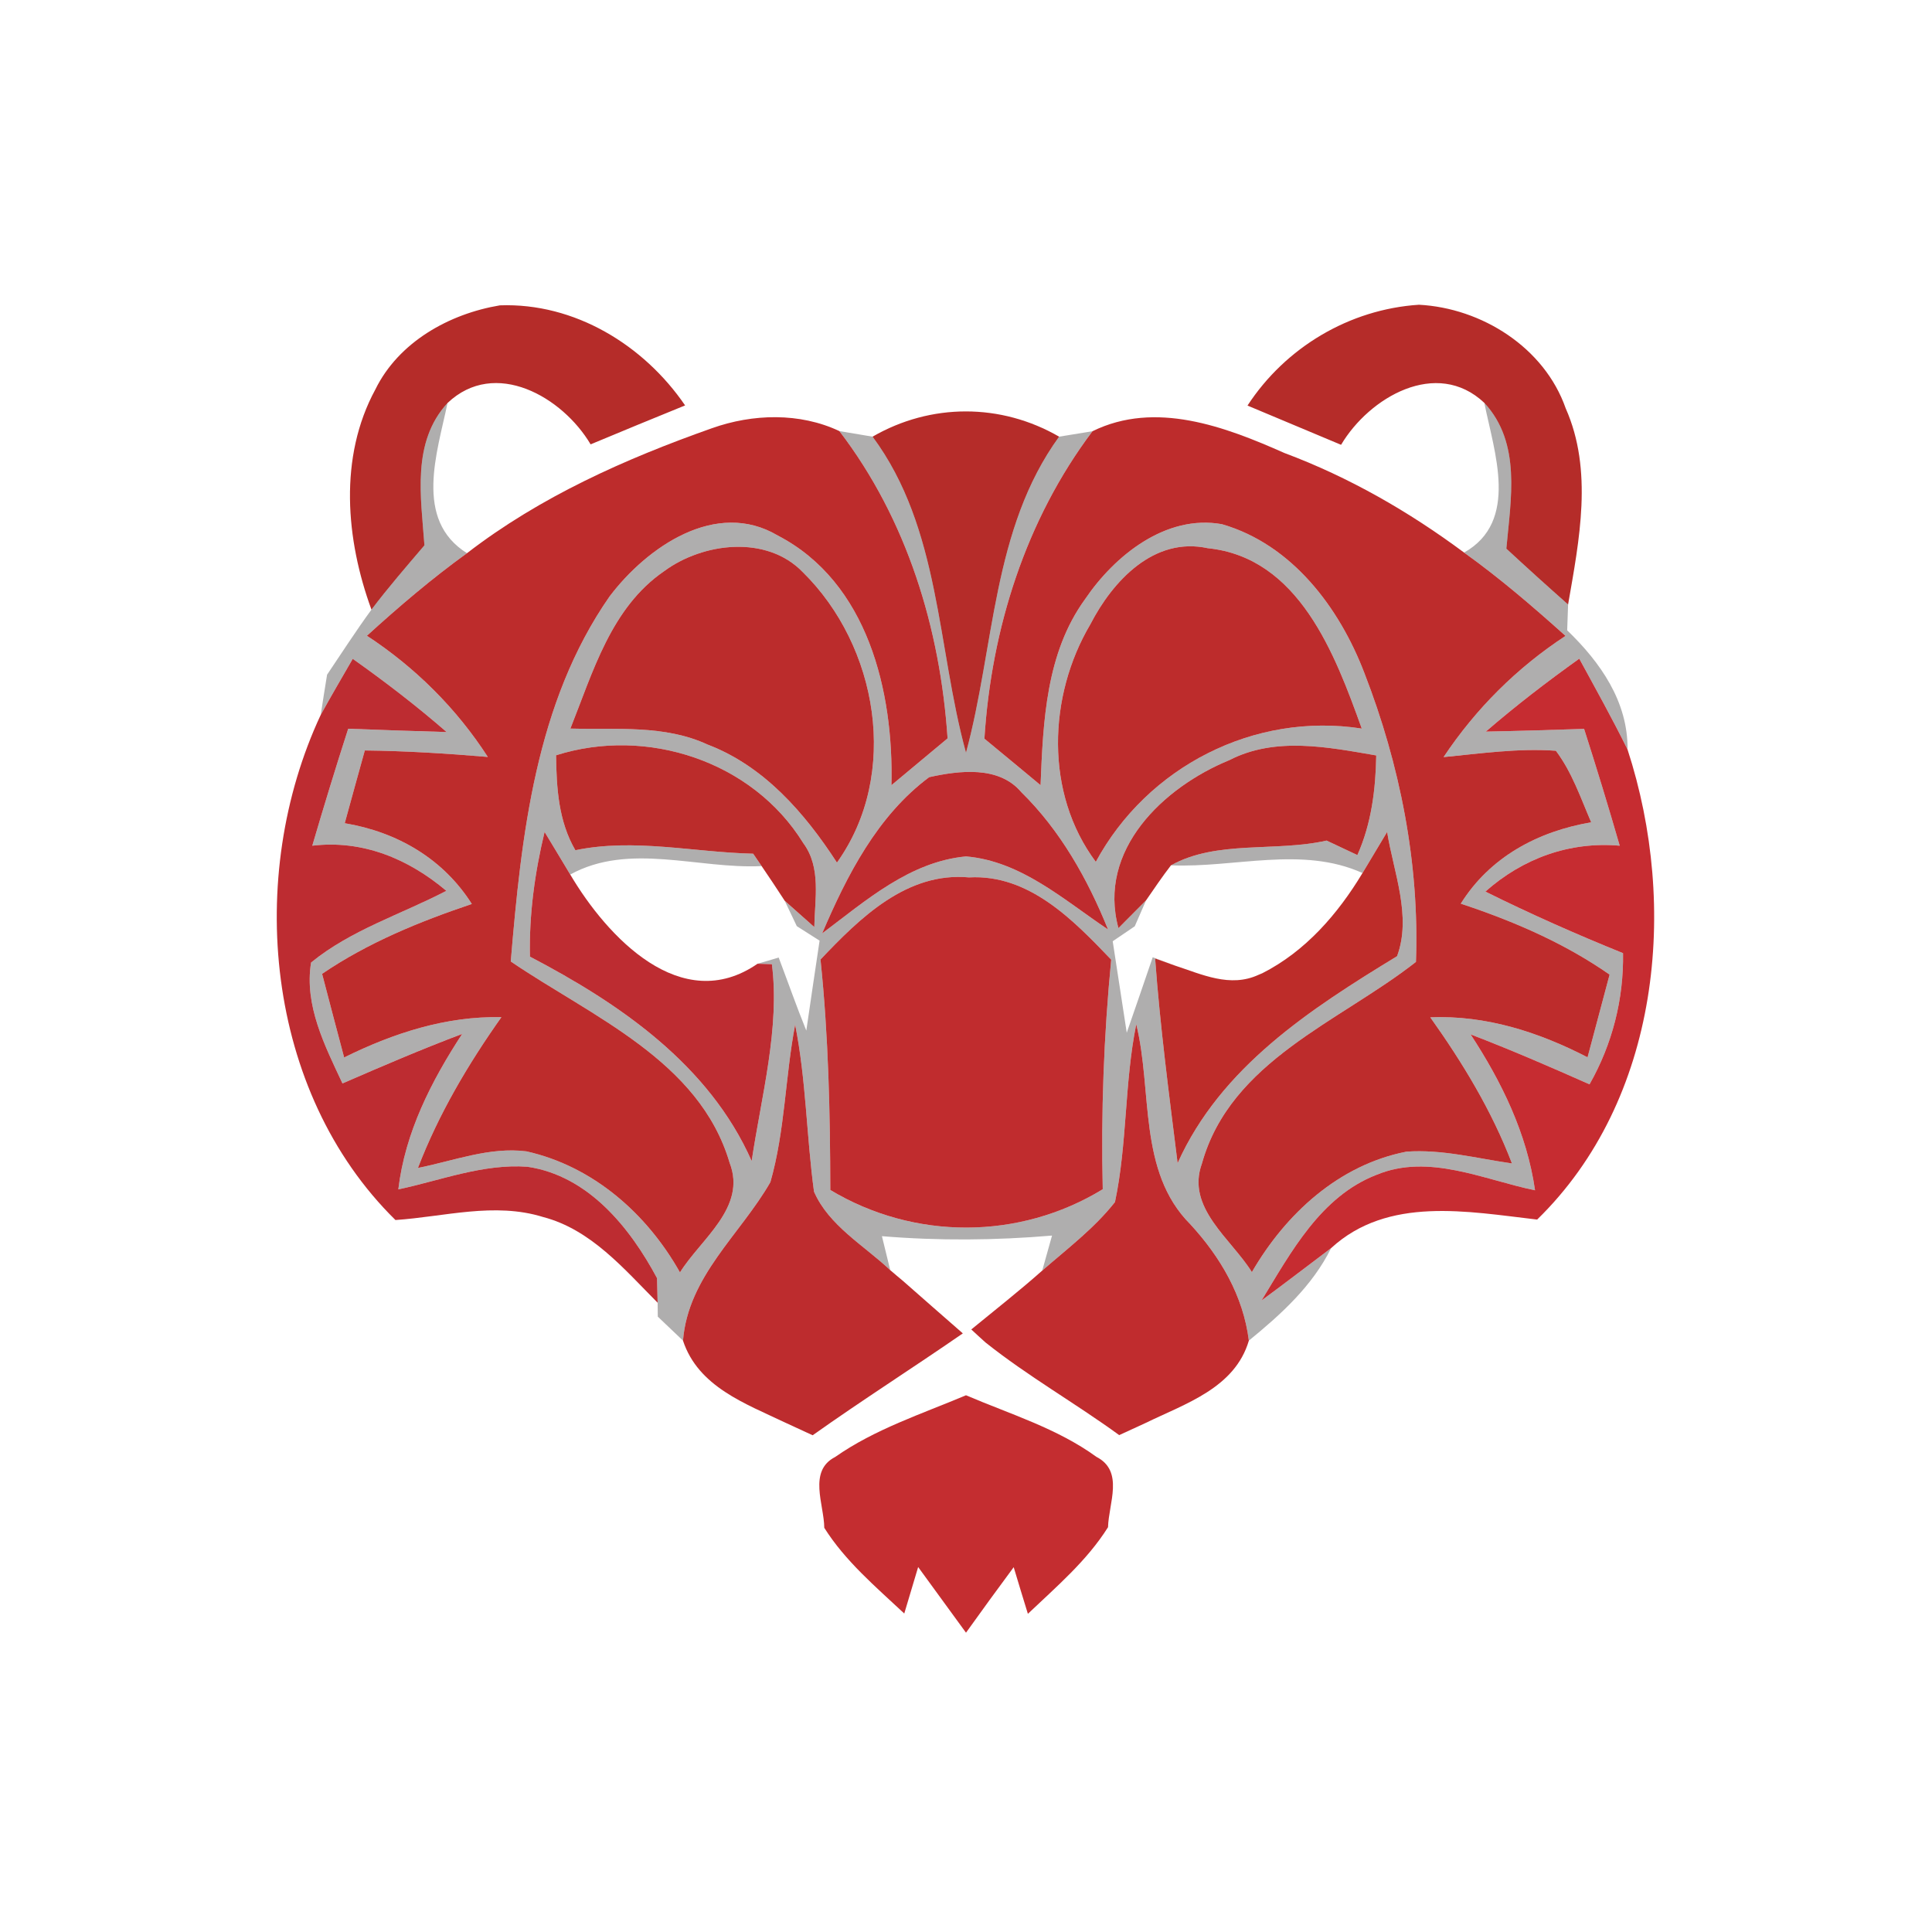 <svg xmlns="http://www.w3.org/2000/svg" width="128pt" height="128pt" viewBox="0 0 128 128"><g fill="#b52c29"><path d="M24.87 25.8c1.54-3.14 4.89-5.01 8.25-5.57 4.94-.18 9.53 2.62 12.27 6.63-2.09.85-4.18 1.71-6.26 2.58-1.86-3.14-6.33-5.73-9.48-2.74-2.39 2.6-1.76 6.22-1.53 9.43-1.19 1.4-2.4 2.79-3.51 4.26-1.7-4.64-2.18-10.1.26-14.59zM82.65 26.87c2.52-3.86 6.75-6.38 11.36-6.68 4.16.22 8.31 2.83 9.72 6.86 1.83 4.12.9 8.74.16 13-1.38-1.22-2.74-2.45-4.09-3.7.29-3.27 1.01-6.99-1.46-9.66-3.16-2.98-7.63-.36-9.49 2.78-2.07-.86-4.13-1.74-6.2-2.6zM57.81 28.93c3.86-2.23 8.5-2.23 12.36 0-4.44 6.11-4.27 13.93-6.17 20.94-1.93-7-1.68-14.86-6.19-20.94z"/></g><path fill="#060102" d="M28.12 36.13c-.23-3.21-.86-6.83 1.53-9.43-.68 3.28-2.25 7.74 1.29 9.95-2.33 1.68-4.51 3.54-6.63 5.47 3.2 2.1 5.93 4.81 8.01 8.03-2.71-.23-5.43-.4-8.15-.43-.45 1.61-.89 3.22-1.33 4.82 3.47.58 6.52 2.35 8.42 5.35-3.47 1.17-6.88 2.56-9.92 4.63.48 1.85.97 3.69 1.46 5.54 3.26-1.61 6.75-2.75 10.42-2.67-2.21 3.12-4.16 6.42-5.53 9.99 2.37-.47 4.74-1.41 7.19-1.1 4.42.99 7.98 4.13 10.17 8.02 1.38-2.22 4.44-4.3 3.29-7.26-2-6.78-9.13-9.68-14.5-13.34.7-8.32 1.64-17.15 6.55-24.19 2.47-3.26 7.05-6.46 11.14-4.03 5.97 3.1 7.68 10.34 7.53 16.54 1.24-1.03 2.48-2.07 3.72-3.1-.49-7.29-2.69-14.51-7.17-20.36.55.09 1.65.28 2.2.37 4.51 6.08 4.26 13.94 6.19 20.94 1.9-7.01 1.73-14.83 6.17-20.94l2.21-.36c-4.42 5.87-6.7 13.08-7.16 20.37 1.24 1.02 2.48 2.05 3.72 3.08.17-4.22.36-8.75 2.94-12.31 1.96-2.9 5.37-5.65 9.08-4.98 4.63 1.34 7.77 5.51 9.43 9.85 2.36 6.07 3.66 12.63 3.42 19.15-5.06 3.97-12.28 6.55-14.18 13.36-1.07 2.93 1.95 4.99 3.31 7.19 2.24-3.86 5.75-7.1 10.24-7.98 2.35-.17 4.67.45 6.99.78-1.33-3.48-3.26-6.66-5.41-9.68 3.69-.15 7.19.98 10.42 2.65.49-1.83.98-3.66 1.46-5.48-3.01-2.1-6.39-3.55-9.86-4.7 1.93-3.09 5.11-4.79 8.64-5.39-.7-1.62-1.27-3.32-2.34-4.74-2.49-.18-4.97.18-7.44.42 2.13-3.2 4.86-5.92 8.08-8.03-2.16-1.94-4.36-3.83-6.72-5.52 3.67-2.07 1.99-6.66 1.34-9.92 2.47 2.67 1.75 6.39 1.46 9.66 1.35 1.25 2.71 2.48 4.09 3.7-.02.43-.04 1.29-.06 1.71 2.2 2.12 4.03 4.72 4 7.9-1-2.03-2.11-4.02-3.2-6.02-2.13 1.52-4.21 3.12-6.19 4.83 2.17-.04 4.34-.11 6.51-.18.82 2.56 1.61 5.14 2.36 7.74-3.33-.29-6.42.84-8.9 3.04 2.98 1.48 6.03 2.83 9.12 4.08.05 3.05-.71 6.03-2.22 8.69-2.61-1.16-5.22-2.29-7.88-3.31 2.06 3.15 3.73 6.56 4.27 10.33-3.41-.7-7.03-2.46-10.49-1.03-3.71 1.43-5.68 5.14-7.63 8.33 1.55-1.14 3.07-2.31 4.61-3.47-1.24 2.51-3.32 4.39-5.45 6.13-.37-2.97-1.89-5.55-3.88-7.71-3.49-3.5-2.49-8.83-3.58-13.25-.79 3.89-.59 7.91-1.41 11.78-1.37 1.74-3.16 3.09-4.82 4.54.16-.58.49-1.74.65-2.32-3.75.32-7.52.35-11.27.04.14.57.41 1.69.55 2.25-1.74-1.64-4.07-2.95-5.05-5.2-.5-3.68-.52-7.41-1.25-11.06-.66 3.45-.67 7.04-1.64 10.43-1.99 3.47-5.45 6.23-5.79 10.5-.56-.53-1.11-1.06-1.67-1.59 0-.23-.01-.69-.01-.92l-.04-1.63c-1.81-3.38-4.57-6.79-8.59-7.38-2.93-.21-5.73.9-8.55 1.5.45-3.78 2.18-7.16 4.23-10.3-2.68 1.01-5.31 2.14-7.93 3.28-1.17-2.5-2.54-5.17-2.08-8.01 2.64-2.16 5.97-3.19 8.96-4.75-2.51-2.12-5.55-3.39-8.88-2.99.76-2.59 1.55-5.18 2.38-7.75 2.17.08 4.35.16 6.52.22-1.99-1.73-4.07-3.33-6.22-4.85-.71 1.23-1.43 2.46-2.12 3.71.1-.67.31-2 .42-2.66.97-1.44 1.91-2.9 2.94-4.31 1.11-1.47 2.32-2.86 3.51-4.26m15.87 1.72c-3.5 2.4-4.71 6.68-6.2 10.42 3.05.08 6.25-.26 9.09 1.06 3.74 1.42 6.45 4.55 8.57 7.82 4.19-5.86 2.72-14.35-2.27-19.25-2.39-2.47-6.61-1.96-9.19-.05m28.25 3.51c-2.81 4.75-3.03 11.2.36 15.74 3.41-6.3 10.49-9.94 17.62-8.83-1.77-4.93-4.16-11.33-10.2-11.95-3.57-.78-6.3 2.17-7.78 5.04m-35.4 8.68c.03 2.17.16 4.37 1.28 6.29 3.9-.81 7.85.14 11.78.23l.56.82c-4.21.21-8.77-1.59-12.68.56-.43-.71-1.27-2.12-1.7-2.82-.65 2.7-1.03 5.47-.97 8.26 5.97 3.12 11.87 7.17 14.69 13.54.64-4.28 1.88-8.82 1.34-13.04l-.95-.03c.35-.1 1.05-.3 1.4-.41.61 1.61 1.18 3.24 1.83 4.84.29-1.99.58-3.97.88-5.96-.38-.24-1.13-.72-1.51-.96l-.8-1.68c.49.43 1.47 1.31 1.96 1.74.03-1.85.47-3.94-.73-5.56-3.35-5.43-10.36-7.73-16.38-5.82m44.61.32c-4.37 1.79-8.76 5.95-7.35 11.13.46-.46 1.37-1.38 1.83-1.84-.19.43-.56 1.29-.75 1.72-.36.25-1.09.74-1.46.99l.93 6.06c.58-1.67 1.15-3.33 1.72-5 .37.14 1.11.41 1.47.55l-1.31-.47c.33 4.54.93 9.05 1.49 13.56 2.87-6.38 8.8-10.21 14.54-13.71.98-2.65-.23-5.56-.66-8.23-.41.68-1.22 2.04-1.63 2.72-4.02-1.81-8.47-.33-12.69-.51 3.04-1.69 6.93-.87 10.31-1.64l2.04.96c.93-2.08 1.21-4.34 1.25-6.6-3.2-.55-6.68-1.26-9.73.31m-19.89 1.13c-3.43 2.55-5.45 6.51-7.09 10.35 2.87-2.15 5.79-4.75 9.53-5.1 3.66.31 6.49 2.89 9.41 4.84-1.35-3.34-3.16-6.56-5.75-9.1-1.48-1.76-4.11-1.43-6.1-.99m2.64 6.64c-4.13-.38-7.24 2.7-9.84 5.44.53 5.07.64 10.17.65 15.27 5.55 3.33 12.52 3.33 18.05-.05-.12-5.08.07-10.15.56-15.21-2.52-2.63-5.44-5.67-9.42-5.45z" opacity=".32"/><g fill="#bd2c2c"><path d="M30.94 36.65c4.85-3.74 10.48-6.25 16.23-8.28 2.7-.96 5.81-1.05 8.44.19 4.48 5.85 6.68 13.07 7.17 20.36-1.24 1.03-2.48 2.07-3.72 3.1.15-6.2-1.56-13.44-7.53-16.54-4.09-2.43-8.67.77-11.14 4.03-4.91 7.04-5.85 15.87-6.55 24.19 5.37 3.66 12.5 6.56 14.5 13.34 1.15 2.96-1.91 5.04-3.29 7.26-2.19-3.89-5.75-7.03-10.17-8.02-2.45-.31-4.82.63-7.19 1.1 1.37-3.57 3.32-6.87 5.53-9.99-3.67-.08-7.16 1.06-10.42 2.67-.49-1.85-.98-3.69-1.46-5.54 3.04-2.07 6.45-3.46 9.92-4.63-1.9-3-4.95-4.77-8.42-5.35.44-1.6.88-3.21 1.33-4.82 2.72.03 5.44.2 8.15.43-2.08-3.22-4.81-5.93-8.01-8.03 2.12-1.93 4.3-3.79 6.63-5.47zM72.38 28.57c4.17-2.05 8.79-.3 12.71 1.44 4.28 1.6 8.25 3.88 11.91 6.6 2.36 1.69 4.56 3.58 6.72 5.52-3.22 2.11-5.95 4.83-8.08 8.03 2.47-.24 4.95-.6 7.44-.42 1.07 1.42 1.64 3.12 2.34 4.74-3.53.6-6.71 2.3-8.64 5.39 3.47 1.15 6.85 2.6 9.86 4.7-.48 1.82-.97 3.65-1.46 5.48-3.23-1.67-6.73-2.8-10.42-2.65 2.15 3.02 4.08 6.2 5.41 9.68-2.32-.33-4.64-.95-6.99-.78-4.49.88-8 4.12-10.24 7.98-1.36-2.2-4.38-4.26-3.31-7.19 1.9-6.81 9.12-9.39 14.18-13.36.24-6.52-1.06-13.08-3.42-19.15-1.66-4.34-4.8-8.51-9.43-9.85-3.71-.67-7.12 2.08-9.08 4.98-2.58 3.56-2.77 8.09-2.94 12.31-1.24-1.03-2.48-2.06-3.72-3.08.46-7.29 2.74-14.5 7.16-20.37z"/><path d="M72.24 41.36c1.48-2.87 4.21-5.82 7.78-5.04 6.04.62 8.43 7.02 10.2 11.95-7.13-1.11-14.21 2.53-17.62 8.83-3.39-4.54-3.17-10.99-.36-15.74z"/></g><path fill="#bb2c2c" d="M43.99 37.85c2.58-1.91 6.8-2.42 9.19.05 4.99 4.9 6.46 13.39 2.27 19.25-2.12-3.27-4.83-6.4-8.57-7.82-2.84-1.32-6.04-.98-9.09-1.06 1.49-3.74 2.7-8.02 6.2-10.42z"/><g fill="#bd2c31"><path d="M23.37 43.65c2.15 1.52 4.23 3.12 6.22 4.85-2.17-.06-4.35-.14-6.52-.22-.83 2.57-1.62 5.16-2.38 7.75 3.33-.4 6.37.87 8.88 2.99-2.99 1.56-6.32 2.59-8.96 4.75-.46 2.84.91 5.51 2.08 8.01 2.62-1.14 5.25-2.27 7.93-3.28-2.05 3.14-3.78 6.52-4.23 10.3 2.82-.6 5.62-1.71 8.55-1.5 4.02.59 6.78 4 8.59 7.38l.04 1.63c-2.22-2.23-4.41-4.85-7.59-5.68-3.22-1-6.53-.02-9.78.2-8.65-8.51-9.95-22.78-4.95-33.47.69-1.25 1.41-2.48 2.12-3.71z"/><path d="M35.11 63.38c-.06-2.79.32-5.56.97-8.26.43.7 1.27 2.11 1.7 2.82 2.44 4.13 7.36 9.4 12.41 5.91l.95.03c.54 4.22-.7 8.76-1.34 13.04-2.82-6.37-8.72-10.42-14.69-13.54z"/></g><path fill="#c62c31" d="M98.44 48.47c1.98-1.71 4.06-3.31 6.19-4.83 1.09 2 2.2 3.99 3.2 6.02 3.39 10.4 2.15 23.2-5.99 31.14-4.59-.53-9.88-1.57-13.65 1.89-1.54 1.16-3.06 2.33-4.61 3.47 1.95-3.19 3.92-6.9 7.63-8.33 3.46-1.43 7.08.33 10.49 1.03-.54-3.77-2.21-7.18-4.27-10.33 2.66 1.02 5.27 2.15 7.88 3.31 1.51-2.66 2.27-5.64 2.22-8.69-3.09-1.25-6.14-2.6-9.12-4.08 2.48-2.2 5.57-3.33 8.9-3.04-.75-2.6-1.54-5.18-2.36-7.74-2.17.07-4.34.14-6.51.18z"/><g fill="#bb2c2b"><path d="M36.84 50.04c6.02-1.91 13.03.39 16.38 5.82 1.2 1.62.76 3.71.73 5.56-.49-.43-1.47-1.31-1.96-1.74-.5-.77-1.01-1.54-1.53-2.3l-.56-.82c-3.93-.09-7.88-1.04-11.78-.23-1.12-1.92-1.25-4.12-1.28-6.29zM81.45 50.36c3.05-1.57 6.53-.86 9.73-.31-.04 2.26-.32 4.52-1.25 6.6l-2.04-.96c-3.38.77-7.27-.05-10.31 1.64-.58.75-1.11 1.54-1.65 2.32-.46.46-1.37 1.38-1.83 1.84-1.41-5.18 2.98-9.34 7.35-11.13z"/></g><path fill="#be2b2e" d="M61.56 51.49c1.99-.44 4.62-.77 6.1.99 2.59 2.54 4.4 5.76 5.75 9.1-2.92-1.95-5.75-4.53-9.41-4.84-3.74.35-6.66 2.95-9.53 5.1 1.64-3.84 3.66-7.8 7.09-10.35z"/><path fill="#bd2c29" d="M91.9 55.12c.43 2.67 1.64 5.58.66 8.23-5.74 3.5-11.67 7.33-14.54 13.71-.56-4.51-1.16-9.02-1.49-13.56l1.31.47c1.78.58 3.66 1.49 5.55.61.06-.03.18-.07.24-.1 2.86-1.45 5.01-3.93 6.64-6.64.41-.68 1.22-2.04 1.63-2.72z"/><g fill="#c02c2e"><path d="M64.2 58.13c3.98-.22 6.9 2.82 9.42 5.45-.49 5.06-.68 10.13-.56 15.21-5.53 3.38-12.5 3.38-18.05.05-.01-5.1-.12-10.2-.65-15.27 2.6-2.74 5.71-5.82 9.84-5.44z"/><path d="M75.28 67.86c1.09 4.42.09 9.75 3.58 13.25 1.99 2.16 3.51 4.74 3.88 7.71-.93 3.15-4.21 4.17-6.85 5.46-.43.2-1.31.6-1.74.8-2.91-2.12-6.05-3.9-8.86-6.14-.24-.21-.7-.64-.94-.86 1.57-1.29 3.18-2.55 4.7-3.9 1.66-1.45 3.45-2.8 4.82-4.54.82-3.87.62-7.89 1.41-11.78z"/></g><path fill="#1f0607" d="M83.39 64.58c.06-.03.18-.07.24-.1-.06.03-.18.07-.24.1z" opacity=".53"/><path fill="#bd2c2e" d="M52.68 67.89c.73 3.65.75 7.38 1.25 11.06.98 2.25 3.31 3.56 5.05 5.2.21.18.63.54.84.71 1.33 1.16 2.64 2.33 3.97 3.48-3.3 2.28-6.68 4.43-9.95 6.75-.46-.21-1.37-.63-1.82-.84-2.64-1.26-5.76-2.37-6.77-5.43.34-4.27 3.8-7.03 5.79-10.5.97-3.39.98-6.98 1.64-10.43z"/><path fill="#c42d30" d="M55.33 96.53c2.64-1.85 5.73-2.85 8.67-4.09 2.92 1.25 6.04 2.19 8.64 4.08 1.85.95.81 3.08.77 4.66-1.4 2.23-3.43 3.95-5.31 5.74-.24-.77-.71-2.32-.94-3.09-1.07 1.44-2.12 2.89-3.16 4.34-1.06-1.45-2.11-2.9-3.17-4.35l-.92 3.08c-1.89-1.77-3.91-3.47-5.3-5.68-.01-1.54-1.09-3.76.72-4.69z"/></svg>